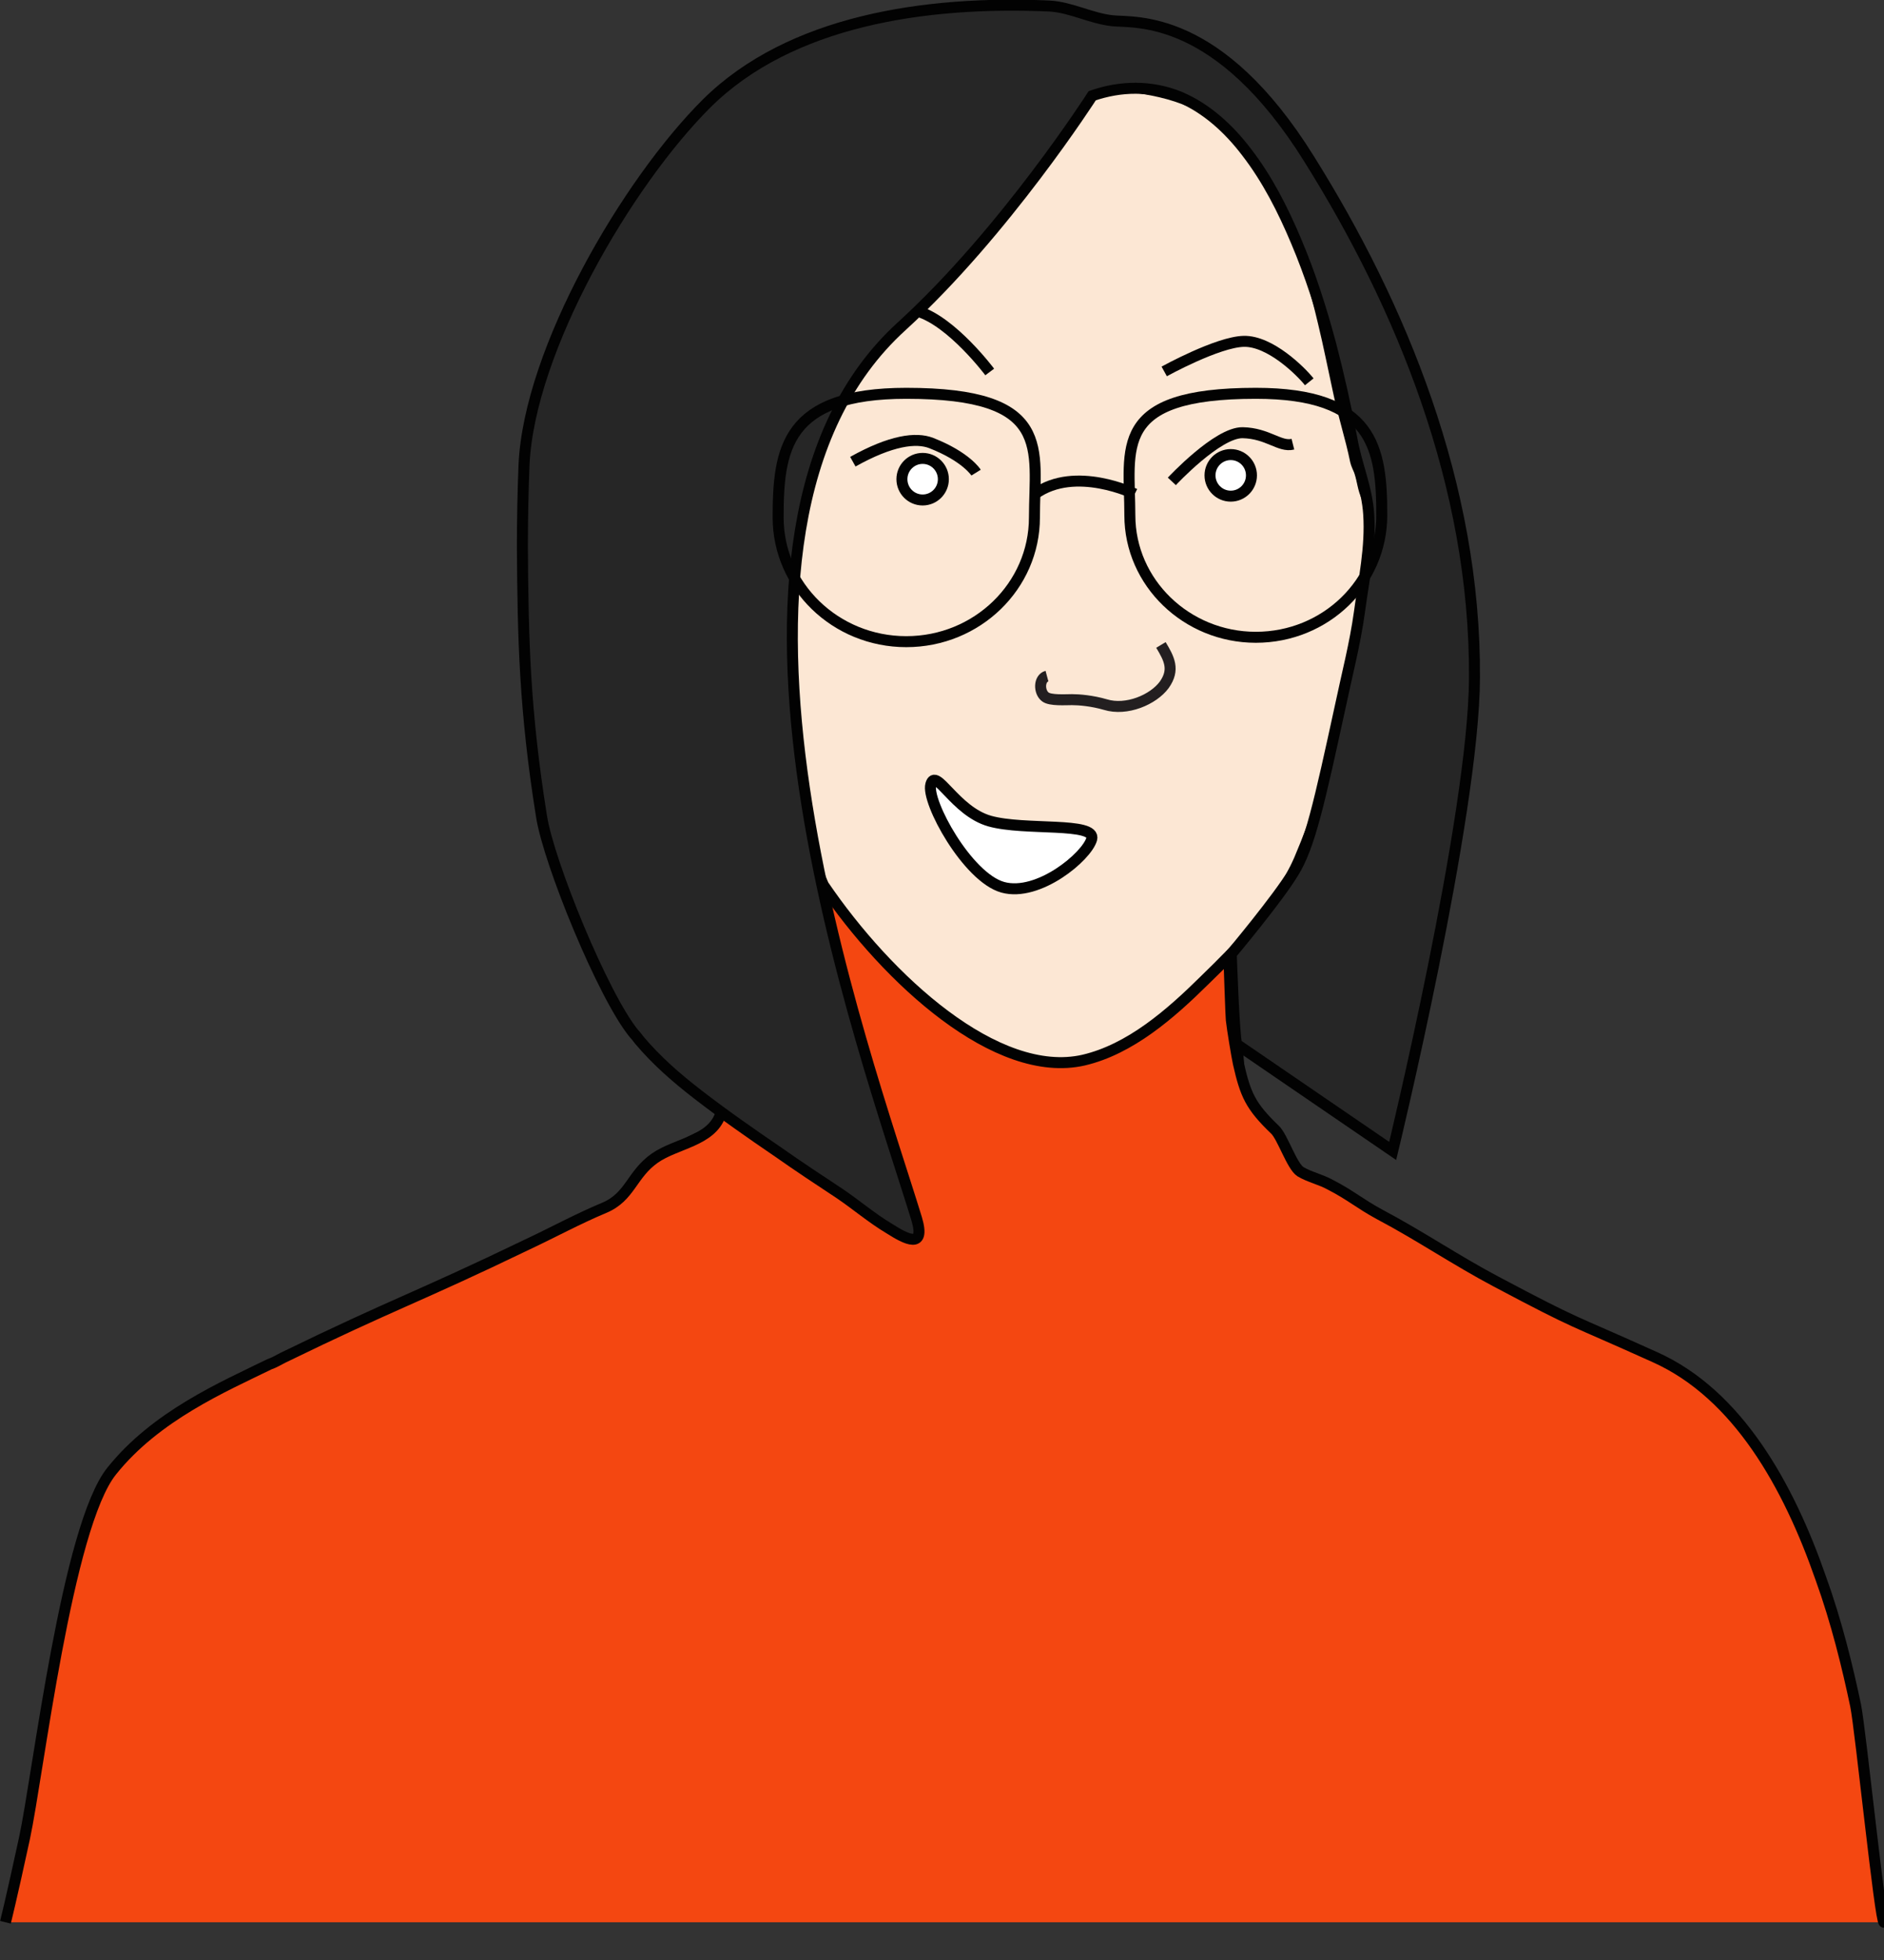 <svg width="300" height="312" viewBox="0 0 300 312" fill="none" xmlns="http://www.w3.org/2000/svg">
<rect x="0" y="0" width="300" height="312" fill="#333333" stroke="none"/>
<g clip-path="url(#clip0)">
<path d="M112.098 180.687C115.398 179.206 122.084 171.195 122.084 171.195C122.084 171.195 125.991 157.785 126.686 150.732C127.381 143.591 128.423 124.086 128.423 124.086L196.151 127.221C196.151 127.221 196.151 146.378 196.064 148.381C195.716 155.347 196.758 162.923 197.279 169.889C197.8 176.942 199.797 183.821 204.486 189.307C207.265 192.442 211.433 195.751 214.819 198.189C214.819 198.189 226.715 204.459 229.841 206.549C233.054 208.726 239.045 211.512 239.045 211.512C239.045 211.512 248.336 231.453 236.961 247.824C225.586 264.194 187.033 269.158 163.415 263.846C139.797 258.534 82.316 225.445 90.478 209.422C98.64 193.4 99.682 186.172 112.098 180.687Z" fill="#FCE7D4" stroke="#020202" stroke-width="1.75" stroke-miterlimit="10"/>
<path d="M300 305.992C299.392 305.992 296.266 275.34 295.485 271.509C294.182 265.326 292.446 258.186 289.928 251.22C284.805 236.503 276.729 221.961 263.531 216.04C249.465 209.683 251.896 211.251 238.263 204.023C231.838 200.627 226.107 196.709 219.682 193.313C216.469 191.571 215.08 190.265 211.867 188.611C210.304 187.74 208.567 187.392 207.091 186.521C205.702 185.65 204.226 180.948 203.01 179.816C199.103 176.071 198.321 174.243 197.193 169.279C196.932 168.06 196.237 163.88 196.064 162.313C195.977 161.704 195.022 134.274 195.543 138.105L116.266 127.482C116.266 127.482 117.395 162.661 117.395 162.836C117.395 165.274 115.311 168.147 115.832 170.585C116.353 173.024 115.485 175.114 114.703 177.465C113.227 181.644 107.67 181.993 104.284 184.344C100.55 186.956 100.376 190.526 96.209 192.268C92.041 194.009 88.046 196.186 83.965 198.102C66.078 206.723 62.952 207.419 45.065 216.127C44.371 216.476 43.676 216.911 42.895 217.172C35.601 220.742 24.834 225.357 17.8 234.152C10.68 242.947 6.078 282.481 3.907 292.582C1.737 302.596 0.868 305.992 0.868 305.992" fill="#F44711"/>
<path d="M300 305.992C299.392 305.992 296.266 275.34 295.485 271.509C294.182 265.326 292.446 258.186 289.928 251.22C284.805 236.503 276.729 221.961 263.531 216.04C249.465 209.683 251.896 211.251 238.263 204.023C231.838 200.627 226.107 196.709 219.682 193.313C216.469 191.571 215.08 190.265 211.867 188.611C210.304 187.74 208.567 187.392 207.091 186.521C205.702 185.65 204.226 180.948 203.01 179.816C199.103 176.071 198.321 174.243 197.193 169.279C196.932 168.06 196.237 163.88 196.064 162.313C195.977 161.704 195.022 134.274 195.543 138.105L116.266 127.482C116.266 127.482 117.395 162.661 117.395 162.836C117.395 165.274 115.311 168.147 115.832 170.585C116.353 173.024 115.485 175.114 114.703 177.465C113.227 181.644 107.67 181.993 104.284 184.344C100.55 186.956 100.376 190.526 96.209 192.268C92.041 194.009 88.046 196.186 83.965 198.102C66.078 206.723 62.952 207.419 45.065 216.127C44.371 216.476 43.676 216.911 42.895 217.172C35.601 220.742 24.834 225.357 17.8 234.152C10.68 242.947 6.078 282.481 3.907 292.582C1.737 302.596 0.868 305.992 0.868 305.992" stroke="#020202" stroke-width="1.75" stroke-miterlimit="10"/>
<path d="M218.466 85.423C218.553 85.423 217.771 79.415 217.685 79.154C216.99 77.761 216.99 76.454 216.469 74.974C216.295 74.539 215.948 73.842 215.861 73.407C215.08 69.575 213.864 65.918 213.083 62.087C212.301 58.516 211.606 54.946 210.738 51.376C208.307 41.014 204.313 28.3 196.324 20.55C191.201 15.587 183.907 13.932 177.048 13.584C164.631 12.975 151.693 14.542 140.579 20.115C130.68 25.166 121.563 32.567 114.964 41.536C107.67 51.376 108.104 63.132 109.667 74.713C110.796 83.334 112.619 91.954 115.138 100.314C118.524 111.721 131.114 140.892 131.114 140.892C141.36 155.957 158.727 171.892 172.533 168.757C180 167.015 186.426 161.355 191.722 156.131C197.54 150.471 203.618 144.375 206.918 136.799C209.783 130.094 211.954 123.128 213.604 116.075C214.819 111.024 215.774 105.887 216.295 100.749C216.556 98.137 218.466 96.569 218.379 93.87C218.379 92.128 219.074 92.041 218.987 90.3C218.987 89.429 218.727 88.645 218.553 87.775C218.466 87.339 218.379 86.991 218.292 86.555C218.379 86.381 218.466 85.423 218.466 85.423Z" fill="#FCE7D4" stroke="#020202" stroke-width="1.75" stroke-miterlimit="10"/>
<path d="M184.863 102.665C186.165 104.842 187.12 106.583 185.384 109.021C183.647 111.373 179.392 113.201 176.006 112.156C173.922 111.547 171.838 111.373 170.709 111.373C169.667 111.373 167.236 111.547 166.455 110.937C165.413 110.154 165.413 107.977 166.715 107.628" stroke="#231F20" stroke-width="1.75" stroke-miterlimit="10"/>
<path d="M196.932 166.232L221.766 183.212C221.766 183.212 234.703 129.92 234.79 107.889C234.964 77.151 222.981 48.502 208.481 25.34C194.067 2.177 180.782 3.657 177.221 3.309C173.748 2.961 170.535 1.132 167.062 0.958C147.265 0.087 125.818 3.309 112.533 16.458C99.855 29.084 84.313 55.643 83.444 73.929C83.271 78.283 83.184 82.637 83.184 87.078C83.271 101.62 83.531 113.114 86.223 129.92C87.352 137.235 96.035 158.569 100.984 164.577C101.245 164.838 101.505 165.187 101.766 165.535C104.544 168.844 107.757 171.63 111.143 174.243C115.311 177.465 119.566 180.425 123.907 183.386C127.12 185.65 130.42 187.827 133.719 190.004C136.411 191.833 138.842 193.922 141.621 195.577C144.226 197.231 147.439 198.973 145.962 194.009C137.887 167.625 107.149 84.988 143.618 51.898C160.029 36.921 173.922 15.239 173.922 15.239C178.437 13.671 183.3 13.584 187.815 15.413C192.156 17.241 195.716 20.55 198.495 24.208C201.795 28.474 204.313 33.438 206.397 38.401C208.654 43.713 210.391 49.199 211.867 54.685C213.169 59.648 214.298 64.699 215.253 69.749C215.948 73.842 217.685 77.673 217.945 81.853C218.292 87.165 217.164 92.215 216.469 97.44C215.774 102.491 214.472 107.454 213.43 112.417C210.13 127.569 208.567 134.709 205.962 138.889C203.444 143.069 196.064 151.864 196.064 151.864C196.064 151.864 196.498 164.925 196.932 166.232Z" fill="#262626" stroke="#020202" stroke-width="1.75" stroke-miterlimit="10"/>
<path d="M185.384 59.126C185.384 59.126 193.893 54.424 198.061 54.337C202.229 54.249 207.091 59.039 208.481 60.78" stroke="#020202" stroke-width="1.75" stroke-miterlimit="10"/>
<path d="M159.681 141.24C165.325 142.808 173.053 136.364 173.835 133.577C174.616 130.791 163.155 132.271 157.598 130.704C152.04 129.136 149.001 121.996 148.22 124.87C147.438 127.569 154.037 139.673 159.681 141.24Z" fill="white" stroke="#020202" stroke-width="1.75" stroke-miterlimit="10"/>
<path d="M195.977 78.98C197.799 78.98 199.276 77.498 199.276 75.671C199.276 73.843 197.799 72.362 195.977 72.362C194.155 72.362 192.677 73.843 192.677 75.671C192.677 77.498 194.155 78.98 195.977 78.98Z" fill="white" stroke="#020202" stroke-width="1.75" stroke-miterlimit="10"/>
<path d="M146.917 79.589C148.74 79.589 150.217 78.108 150.217 76.28C150.217 74.453 148.74 72.971 146.917 72.971C145.095 72.971 143.618 74.453 143.618 76.28C143.618 78.108 145.095 79.589 146.917 79.589Z" fill="white" stroke="#020202" stroke-width="1.75" stroke-miterlimit="10"/>
<path d="M186.599 76.629C186.599 76.629 193.893 68.792 197.887 68.879C201.881 68.966 203.792 71.23 205.876 70.707" stroke="#020202" stroke-width="1.75" stroke-miterlimit="10"/>
<path d="M155.427 75.235C155.427 75.235 153.864 72.71 148.307 70.533C145.876 69.575 141.881 70.098 135.803 73.494" stroke="#020202" stroke-width="1.75" stroke-miterlimit="10"/>
<path d="M157.598 59.213C157.598 59.213 151.606 51.202 146.136 49.547" stroke="#020202" stroke-width="1.75" stroke-miterlimit="10"/>
<path d="M123.907 82.376C123.907 93.26 133.025 102.142 144.313 102.142C155.601 102.142 164.718 93.26 164.718 82.376C164.718 71.404 167.757 62.609 144.313 62.609C125.123 62.609 123.907 71.491 123.907 82.376Z" stroke="#020202" stroke-width="1.75" stroke-miterlimit="10"/>
<path d="M220.029 82.027C220.029 92.738 211.085 101.446 199.971 101.446C188.944 101.446 179.913 92.738 179.913 82.027C179.913 71.317 176.961 62.609 199.971 62.609C218.726 62.609 220.029 71.317 220.029 82.027Z" stroke="#020202" stroke-width="1.75" stroke-miterlimit="10"/>
<path d="M180.695 78.631C180.695 78.631 171.23 74.016 164.805 78.631" stroke="#020202" stroke-width="1.75" stroke-miterlimit="10"/>
</g>
<defs>
<clipPath id="clip0">
<rect width="300" height="312" fill="white"/>
</clipPath>
</defs>
</svg>
